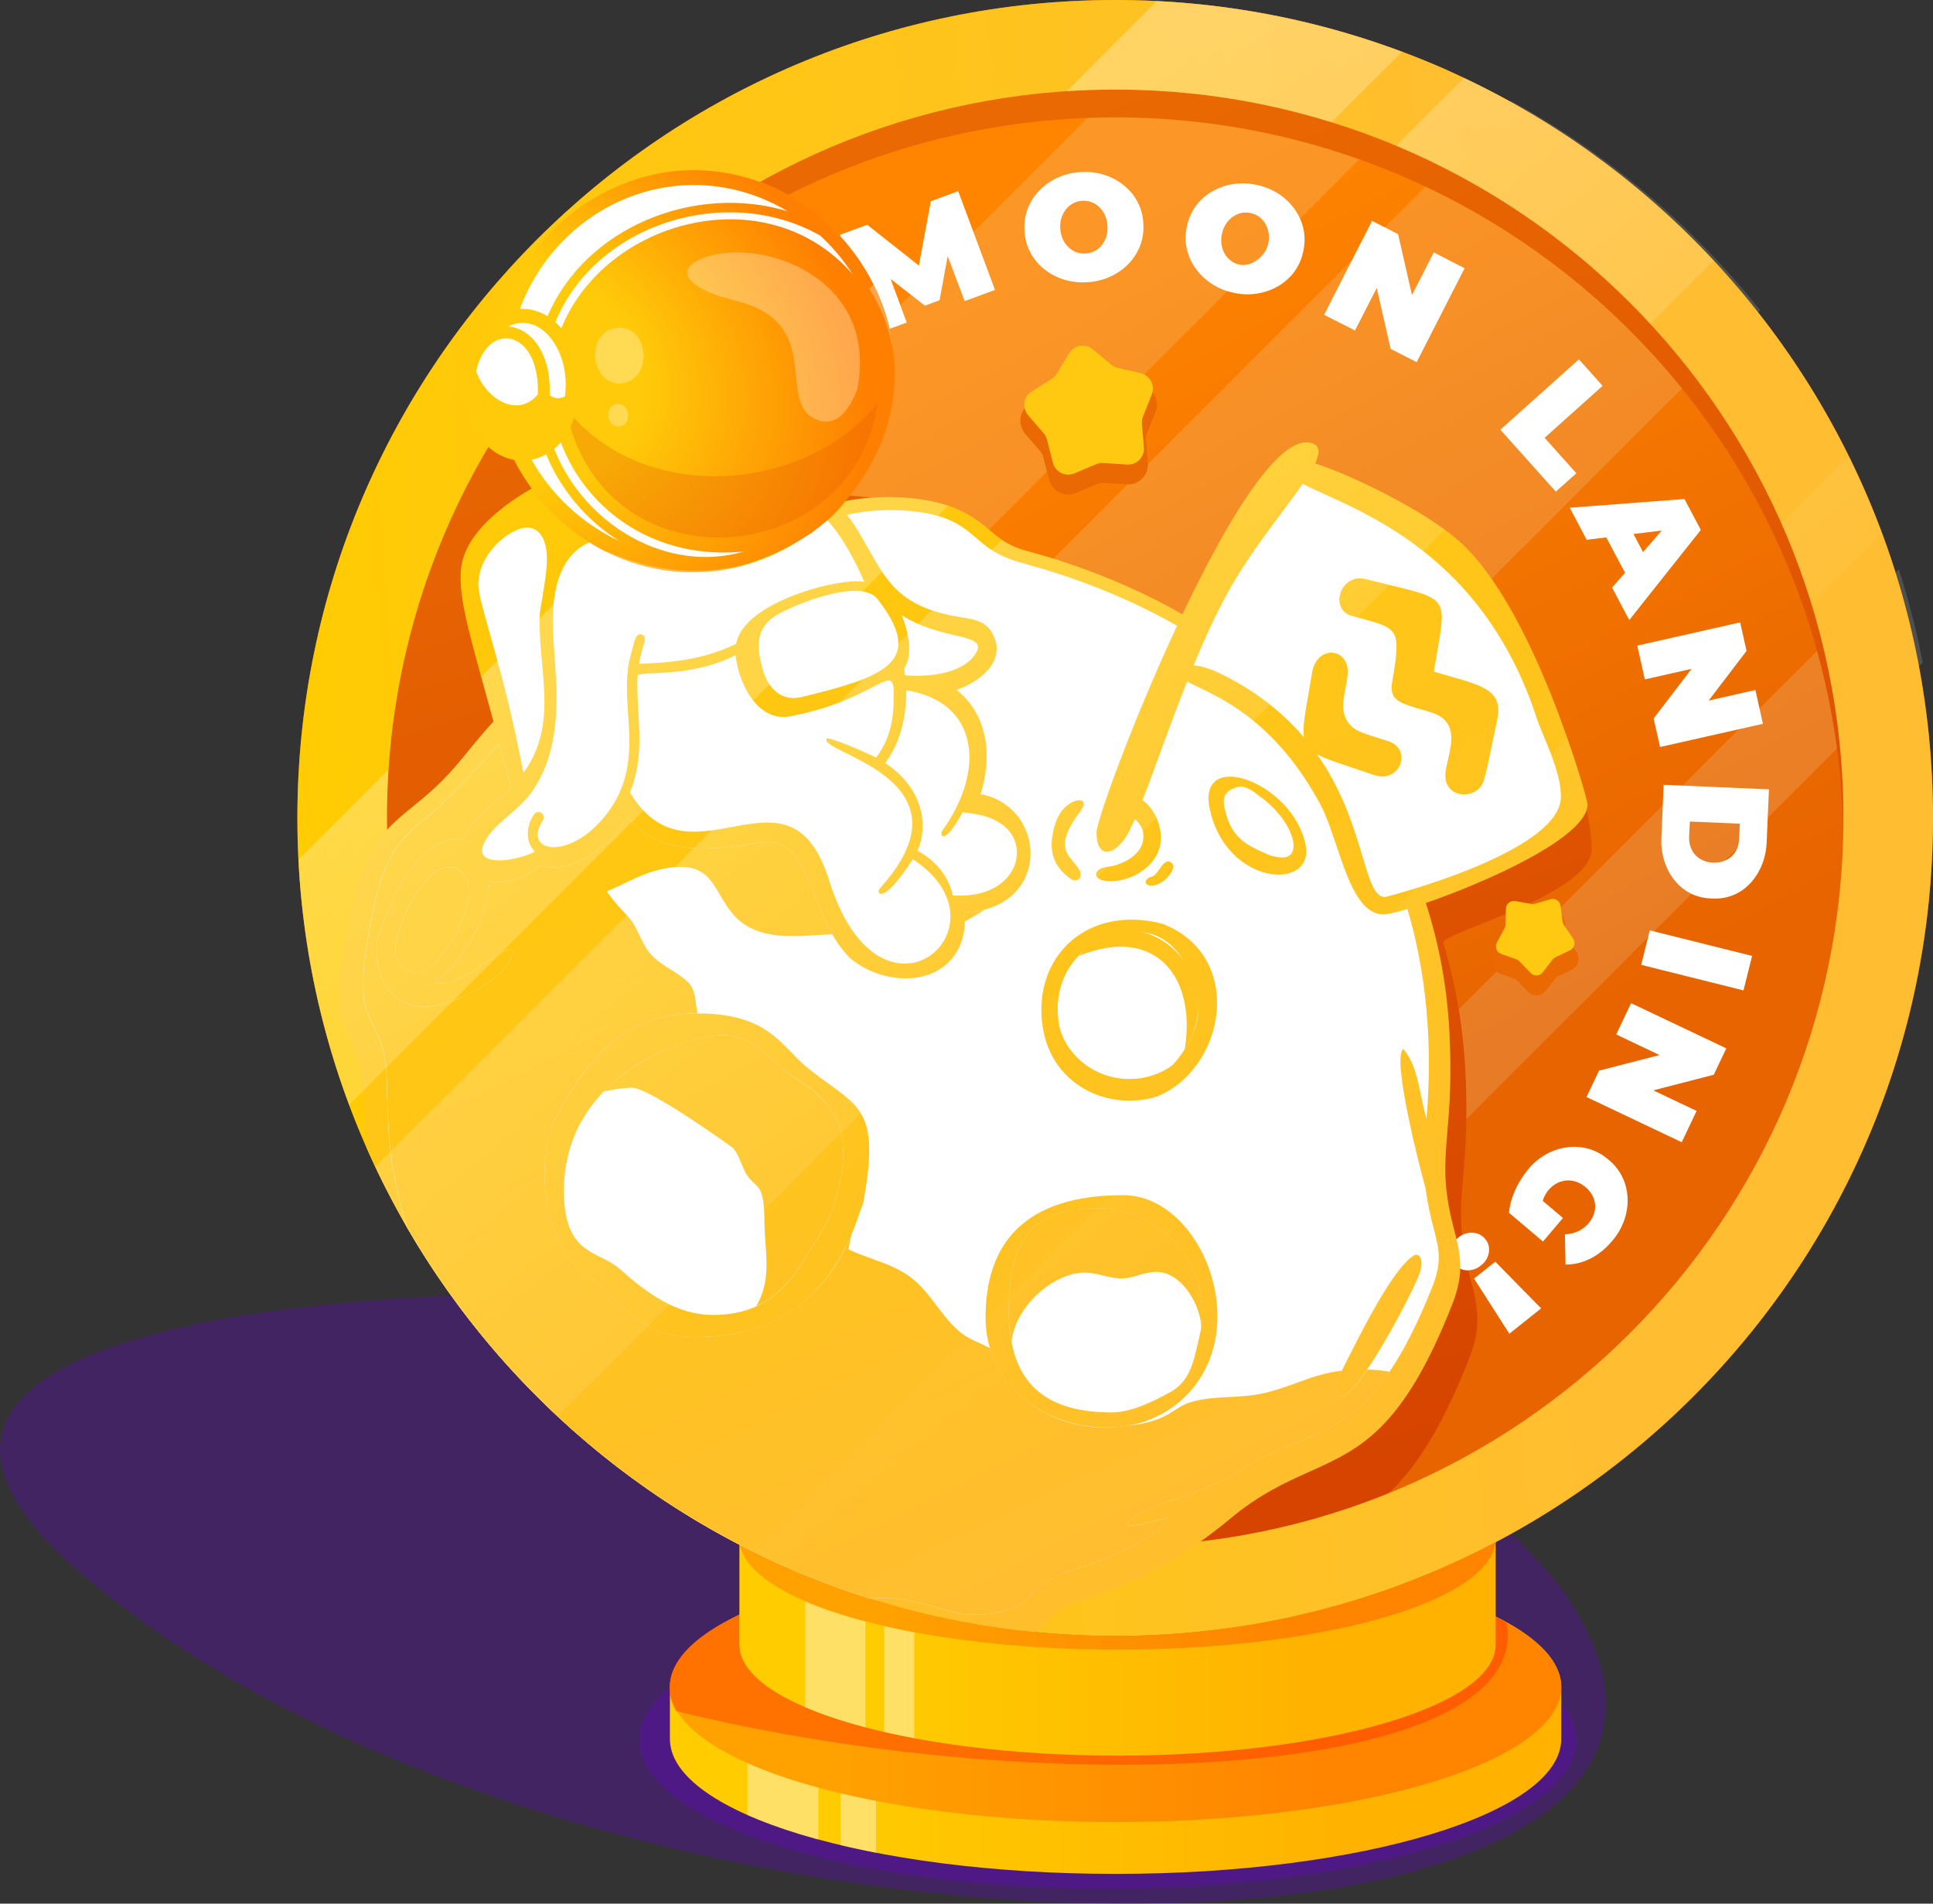 <svg width="130" height="128" viewBox="0 0 130 128" fill="none" xmlns="http://www.w3.org/2000/svg">
<rect x="0" y="0" width="130" height="128" fill="#333333" stroke="none"/>
<path opacity="0.4" d="M6.385 106.568C41.586 135.643 125.279 134.64 104.824 106.568C88.89 87 51.746 87 36.364 87C20.983 87 -14.426 89.746 6.385 106.568Z" fill="#5A0EA7"/>
<ellipse opacity="0.5" rx="31.5" ry="10" transform="matrix(-1 0 0 1 74.5 117)" fill="#5A0EA7"/>
<path d="M75.027 104.362C58.472 104.362 45.053 108.426 45.053 113.439V116.923C45.053 121.936 58.472 126 75.027 126C91.581 126 105 121.936 105 116.923V113.439C105 108.426 91.581 104.362 75.027 104.362Z" fill="url(#paint0_linear_300_195)"/>
<ellipse cx="75.027" cy="113.439" rx="29.974" ry="9.077" fill="url(#paint1_linear_300_195)"/>
<g opacity="0.4">
<path d="M50.27 118.557V122.041C51.636 122.646 53.239 123.199 55.037 123.687V120.203C53.239 119.715 51.636 119.163 50.27 118.557Z" fill="white"/>
<path d="M56.529 120.582V124.066C57.295 124.248 58.09 124.419 58.913 124.578V121.094C58.09 120.935 57.295 120.764 56.529 120.582Z" fill="white"/>
</g>
<path opacity="0.3" d="M45.475 115.057C70.961 121.325 103.146 119.465 101.334 109.114C96.26 106.284 86.358 104.362 74.974 104.362C58.42 104.362 45 108.426 45 113.439C45 113.991 45.163 114.532 45.475 115.057Z" fill="#FF0101"/>
<path d="M75.159 96C61.113 96 49.727 99.341 49.727 103.462V110.586C49.727 114.707 61.113 118.048 75.159 118.048C89.204 118.048 100.591 114.707 100.591 110.586V103.462C100.591 99.341 89.204 96 75.159 96Z" fill="url(#paint2_linear_300_195)"/>
<ellipse cx="75.159" cy="103.461" rx="25.432" ry="7.461" fill="url(#paint3_linear_300_195)"/>
<path opacity="0.3" d="M49.682 103.464C70.208 108.46 94.869 107.402 94.531 98.642C89.866 97.026 82.898 96 75.114 96C61.068 96 49.682 99.341 49.682 103.461L49.682 103.464Z" fill="#FF0101"/>
<g opacity="0.4">
<path d="M59.463 109.343C60.112 109.492 60.787 109.632 61.485 109.762V116.879C60.787 116.748 60.112 116.607 59.463 116.458V109.343Z" fill="white"/>
<path d="M54.152 107.687C55.314 108.182 56.673 108.634 58.198 109.033V116.146C56.672 115.746 55.312 115.291 54.152 114.794V107.687Z" fill="white"/>
</g>
<path d="M100.711 103.319C74.062 117.52 40.947 107.43 26.745 80.781C12.544 54.132 22.634 21.017 49.283 6.815C75.932 -7.386 109.047 2.705 123.249 29.353C137.45 56.002 127.36 89.118 100.711 103.319Z" fill="url(#paint4_linear_300_195)"/>
<g opacity="0.15">
<path d="M97.41 4.723C92.201 2.442 86.57 0.945 80.667 0.384L20.742 60.309C21.304 66.212 22.8 71.843 25.082 77.051L97.41 4.723Z" fill="#EAFDFF"/>
<path d="M41.219 98.016C35.48 93.445 30.678 87.75 27.146 81.263L101.621 6.787C108.108 10.32 113.804 15.122 118.375 20.86L41.219 98.016Z" fill="#EAFDFF"/>
<path d="M64.913 108.95C62.772 108.536 60.674 107.998 58.629 107.342L127.701 38.271C128.356 40.316 128.895 42.413 129.309 44.555L64.913 108.95Z" fill="#EAFDFF"/>
</g>
<path fill-rule="evenodd" clip-rule="evenodd" d="M130 55C130 85.376 105.376 110 75 110C44.624 110 20 85.376 20 55C20 24.624 44.624 0 75 0C105.376 0 130 24.624 130 55ZM47.932 16.046C49.829 15.408 51.693 14.932 53.463 14.581C58.536 19.069 58.261 27.015 53.463 33.393C56.129 33.029 61 33.568 62.765 34.333C63.909 34.829 64.545 35.363 65.138 35.86C65.845 36.452 66.49 36.992 67.858 37.357C71.83 38.42 75.574 39.925 78.989 41.83C79.58 42.16 80.889 39.669 82.301 36.983C83.942 33.86 85.722 30.473 86.672 30.948C103.651 35.43 107.046 54.038 107.046 57.094C107.046 59.148 102.447 60.992 99.49 62.178C98.046 62.756 96.995 63.178 97.059 63.391C97.876 66.07 98.383 68.905 98.544 71.881C98.724 75.229 98.55 77.326 98.406 79.05C98.217 81.313 98.082 82.935 98.872 85.903C99.399 87.884 99.665 89.179 98.78 91.411C95.228 100.375 92.127 101.751 88.463 103.375C87.609 103.754 86.725 104.146 85.797 104.651C107.651 99.734 123.976 80.208 123.976 56.869C123.976 29.82 102.049 7.893 75 7.893C64.993 7.893 55.686 10.894 47.932 16.046Z" fill="url(#paint5_linear_300_195)"/>
<path fill-rule="evenodd" clip-rule="evenodd" d="M75 110C105.376 110 130 85.376 130 55C130 24.624 105.376 0 75 0C44.624 0 20 24.624 20 55C20 85.376 44.624 110 75 110ZM75 103.976C102.049 103.976 123.976 82.049 123.976 55C123.976 27.951 102.049 6.024 75 6.024C47.951 6.024 26.024 27.951 26.024 55C26.024 82.049 47.951 103.976 75 103.976Z" fill="url(#paint6_linear_300_195)"/>
<path d="M64.875 20.246L63.735 17.222L63.189 20.187L62.202 20.553L59.897 18.759L60.979 21.685L58.935 22.445L56.478 15.794L58.321 15.112L61.798 17.856L62.597 13.534L64.44 12.852L66.917 19.496L64.875 20.246ZM68.904 15.528C68.733 13.363 70.561 11.672 72.666 11.573C74.745 11.409 76.789 12.823 76.891 15.02C77.062 17.185 75.234 18.875 73.129 18.974C71.049 19.139 69.007 17.725 68.904 15.528ZM74.48 15.173C74.443 14.27 73.743 13.431 72.781 13.504C71.831 13.551 71.226 14.465 71.306 15.374C71.343 16.278 72.044 17.117 73.006 17.043C73.963 17 74.562 16.103 74.48 15.173ZM79.82 15.239C80.24 13.081 82.463 11.971 84.5 12.432C86.568 12.831 88.129 14.764 87.652 16.88C87.232 19.038 85.009 20.147 82.974 19.686C80.925 19.289 79.343 17.354 79.82 15.239ZM85.292 16.389C85.499 15.509 85.046 14.512 84.1 14.326C83.171 14.12 82.346 14.836 82.179 15.734C81.97 16.623 82.438 17.613 83.371 17.797C84.182 17.972 85.142 17.188 85.292 16.389ZM98.499 18.036L95.274 24.352L93.524 23.458L92.589 19.364L91.126 22.225L89.05 21.166L92.275 14.85L94.025 15.744L94.96 19.838L96.425 16.97L98.499 18.036ZM106.185 24.163L107.78 25.944L103.879 29.438L106.014 31.823L104.633 33.058L100.903 28.894L106.185 24.163ZM109.289 38.514L108.023 36.134L106.708 36.294L105.568 34.141L113.284 33.553L114.386 35.63L109.574 41.693L108.416 39.51L109.289 38.514ZM110.502 37.121L111.753 35.677L109.854 35.905L110.502 37.121ZM118.562 48.668L111.644 50.228L111.211 48.311L113.762 44.974L110.619 45.682L110.112 43.411L117.03 41.849L117.461 43.767L114.913 47.104L118.055 46.395L118.562 48.668ZM118.967 53.076L118.817 56.567C118.77 58.621 117.336 60.562 115.108 60.412C112.909 60.371 111.603 58.344 111.737 56.263L111.886 52.77L118.967 53.076ZM113.599 56.241C113.555 57.243 114.203 57.959 115.206 58.004C116.208 58.047 116.93 57.392 116.965 56.386L117.008 55.384L113.649 55.24L113.599 56.241ZM117.834 64.275L117.255 66.595L110.374 64.877L110.954 62.558L117.834 64.275ZM113.101 76.802L106.697 73.763L107.541 71.99L111.608 70.941L108.695 69.557L109.696 67.453L116.1 70.492L115.256 72.265L111.19 73.315L114.102 74.699L113.101 76.802ZM105.113 81.897L103.771 83.482L101.483 81.545C101.598 80.462 102.09 79.442 102.791 78.607C104.113 76.992 106.532 76.54 108.18 77.979C109.877 79.364 109.822 81.837 108.423 83.437C107.655 84.375 106.521 85.046 105.286 85.027L105.245 82.99C106.904 82.978 108.067 81.044 106.628 79.819C105.576 78.924 104.165 79.44 103.75 80.742L105.113 81.897ZM99.895 83.322C100.356 83.871 100.143 84.687 99.595 85.089C99.079 85.535 98.234 85.553 97.805 84.989C97.352 84.438 97.539 83.611 98.092 83.205C98.61 82.752 99.464 82.764 99.895 83.322ZM103.646 87.974L101.508 89.679L99.136 85.974L100.561 84.835L103.646 87.974Z" fill="white"/>
<path d="M69.581 109.737C49.441 107.768 32.487 94.937 24.652 77.178C24.559 76.253 24.498 75.291 24.475 74.291C24.414 71.743 23.943 70.754 23.521 69.868C22.945 68.656 22.46 67.638 23.247 63.083C24.287 57.076 25.671 55.947 27.725 54.272C28.712 53.466 29.854 52.535 31.187 50.875C31.826 50.078 32.494 49.286 33.19 48.508C32.962 47.669 32.746 46.893 32.548 46.18L32.522 46.084C31.479 42.33 30.823 39.965 31.006 38.249C31.222 36.201 33.182 34.341 35.759 32.844C35.316 32.24 34.917 31.596 34.569 30.915C33.825 30.774 33.147 30.397 32.635 29.841C30.898 28.643 30.546 25.425 31.657 23.456C32.128 22.209 32.918 21.421 33.783 21.041C35.788 14.841 41.301 11.739 45.831 11.468C56.936 10.81 65.009 24.254 56.821 33.698C59.492 33.17 62.553 33.433 64.357 34.222C65.416 34.686 66.006 35.185 66.556 35.65C67.211 36.205 67.808 36.711 69.075 37.051C72.809 38.056 76.323 39.489 79.523 41.307C82.537 34.965 86.039 29.126 88.219 29.794C88.778 29.966 88.786 30.445 88.445 31.16C90.883 31.949 95.776 34.301 98.141 36.393C103.135 40.812 106.76 53.644 106.769 54.082C106.769 56.291 99.966 59.319 95.891 60.718C96.775 63.438 97.319 66.336 97.477 69.392C97.64 72.532 97.475 74.499 97.339 76.116C97.16 78.239 97.033 79.761 97.762 82.544C98.246 84.402 98.491 85.612 97.667 87.712C94.36 96.126 91.483 97.421 88.084 98.95C86.454 99.683 84.705 100.47 82.731 102.12C78.111 105.984 73.829 107.281 72.391 107.716C72.174 107.782 72.022 107.828 71.943 107.86C71.381 108.093 71.044 108.437 70.679 108.808C70.379 109.114 70.06 109.439 69.581 109.737Z" fill="url(#paint7_linear_300_195)"/>
<path d="M85.212 57.438C85.212 57.459 85.996 57.727 86.447 57.637C87.646 57.391 86.789 54.994 84.728 53.555C83.785 52.765 83.415 52.888 83.34 52.913C83.334 52.914 83.33 52.916 83.328 52.916C83.327 52.916 83.326 52.916 83.326 52.916C83.325 52.914 83.328 52.908 83.336 52.896L83.339 52.891C82.392 53.105 82.206 53.601 82.335 54.241C82.749 56.209 83.586 56.728 85.216 57.429L85.212 57.438Z" fill="white"/>
<path d="M76.41 62.671L76.416 62.657C79.629 62.657 80.61 66.6 80.604 67.859C80.604 69.146 79.8 70.592 78.836 71.639C78.676 71.753 78.508 71.858 78.335 71.952C77.532 72.387 76.625 72.593 75.713 72.547H75.675L75.561 72.54C75.449 72.531 75.338 72.518 75.228 72.502C75.194 72.497 75.159 72.491 75.125 72.485L75.089 72.478L75.073 72.476C74.955 72.454 74.837 72.428 74.72 72.399C74.371 72.308 74.032 72.181 73.71 72.021C73.656 71.994 73.602 71.965 73.549 71.936L73.402 71.851L73.375 71.835L73.354 71.822L73.353 71.822C73.309 71.795 73.264 71.768 73.221 71.738C73.203 71.727 73.183 71.713 73.164 71.7L73.146 71.687C73.139 71.682 73.132 71.678 73.127 71.674C73.114 71.666 73.105 71.661 73.094 71.653L73.057 71.627C73.048 71.621 73.04 71.615 73.031 71.608L73.018 71.598L72.994 71.581C72.979 71.569 72.963 71.558 72.948 71.546L72.947 71.545L72.94 71.54L72.921 71.525L72.896 71.505L72.837 71.459C72.802 71.43 72.765 71.401 72.729 71.37C72.514 71.186 72.314 70.985 72.133 70.768C71.72 70.276 71.421 69.7 71.258 69.08C71.002 67.784 71.153 66.617 71.598 65.644L71.607 65.62C71.96 64.878 72.485 64.231 73.137 63.731C73.147 63.722 73.158 63.713 73.17 63.706C74.036 63.073 75.071 62.713 76.142 62.671H76.41Z" fill="white"/>
<path d="M53.152 72.242C53.28 72.333 53.413 72.424 53.549 72.518L53.643 72.582C55.473 73.831 57.863 75.463 56.076 81.013C55.861 81.827 55.44 82.505 55.009 83.198C54.896 83.38 54.782 83.563 54.672 83.75C54.331 84.322 53.988 84.89 53.608 85.422C52.419 87.093 50.876 88.414 47.947 88.414C45.478 88.414 43.568 86.986 41.673 85.322C41.294 84.988 40.857 84.769 40.418 84.55C39.179 83.929 37.926 83.303 37.926 80.045C37.926 77.797 38.62 75.974 39.664 74.518C42.212 70.964 46.849 69.599 48.59 69.599C48.74 69.599 48.889 69.608 49.037 69.626C49.9 69.724 50.579 70.117 51.201 70.608C51.49 70.836 51.767 71.084 52.044 71.331C52.403 71.652 52.761 71.973 53.146 72.25L53.152 72.242Z" fill="white"/>
<path d="M73.921 81.245C78.216 81.245 81.766 85.439 80.671 89.826L80.677 89.818C80.628 90.015 80.583 90.213 80.538 90.408C80.508 90.538 80.478 90.668 80.448 90.797C80.174 91.945 79.833 92.991 78.678 93.621C77.543 94.235 76.085 94.971 74.751 94.971H74.747C69.752 94.97 67.846 92.468 67.846 88.141C67.846 87.329 67.891 86.602 67.984 85.955C68.491 82.429 70.395 81.245 73.921 81.245Z" fill="white"/>
<path fill-rule="evenodd" clip-rule="evenodd" d="M58.422 107.459C45.201 103.285 34.138 94.252 27.329 82.455C27.209 82.054 27.094 81.639 26.983 81.21C26.142 77.955 26.085 75.615 26.04 73.756C26.005 72.33 25.978 71.188 25.608 70.135C25.424 69.609 25.232 69.215 25.058 68.856C24.474 67.651 24.081 66.844 24.794 62.772C25.391 59.347 25.936 57.179 28.336 55.254C29.956 53.957 31.57 52.188 33.316 50.274L33.585 49.979C33.835 50.923 34.095 51.932 34.36 53.006C33.985 53.378 33.586 53.724 33.166 54.042C32.38 54.661 31.575 55.301 31.17 56.395C31.116 56.392 31.06 56.39 31.003 56.39C27.957 56.39 26.39 60.35 25.391 63.017C24.993 65.971 26.584 67.689 28.572 67.689C30.458 67.689 34.5 65.635 34.5 63.868C34.015 63.786 33.337 64.251 32.566 64.779C31.542 65.481 30.353 66.295 29.232 66.091C31.46 64.364 32.805 61.443 32.929 59.256C33.108 59.289 33.293 59.306 33.483 59.306C33.893 59.302 34.299 59.234 34.687 59.105C35.118 58.976 35.524 58.775 35.888 58.511L35.905 58.499C36.024 58.419 36.162 58.327 36.346 58.21C36.601 58.29 36.868 58.329 37.136 58.325C38.037 58.325 39.098 57.946 40.048 57.286C40.925 56.666 41.664 55.872 42.221 54.954C43.358 56.364 45.031 57.051 47.304 57.051C48.291 57.032 49.276 56.942 50.25 56.782C50.737 56.7 51.229 56.647 51.722 56.624C51.815 56.62 51.907 56.629 51.997 56.649L52.023 56.656H52.049C53.463 56.927 54.013 58.177 54.793 60.196C55.334 61.597 55.948 63.185 57.146 64.403L57.169 64.426L57.195 64.448C58.241 65.301 59.546 65.773 60.895 65.788C62.18 65.788 63.284 65.323 64.003 64.479C64.484 63.914 64.999 62.93 64.877 61.353C67.944 61.233 69.306 59.281 69.306 57.364C69.303 56.412 68.964 55.492 68.348 54.766C67.733 54.04 66.881 53.555 65.942 53.396C66.503 51.673 66.503 49.864 65.889 48.427C65.554 47.623 65.015 46.92 64.326 46.387C65.656 45.919 66.522 45.143 66.843 44.447C67.142 43.793 67.08 43.098 66.651 42.443C66.191 41.75 65.469 41.636 64.634 41.504L64.628 41.502C60.643 40.875 59.701 39.206 58.424 36.944C58.281 36.69 58.133 36.428 57.977 36.16C57.68 35.619 57.342 35.103 56.965 34.617C59.359 34.057 62.27 34.277 63.786 34.938C64.649 35.313 65.156 35.749 65.665 36.187C66.378 36.799 67.094 37.414 68.796 37.873C72.532 38.881 76.016 40.286 79.161 42.076C76.167 48.496 73.744 55.181 73.744 55.985C73.744 57.478 74.603 57.687 75.541 56.536C75.769 56.255 76.031 55.746 76.326 55.066C76.671 55.395 76.981 55.795 76.875 56.504C76.718 57.555 75.402 58.205 74.365 58.303C74.091 58.362 73.788 58.446 73.715 58.762H73.709C73.737 59.041 73.971 59.175 74.287 59.222C75.785 59.446 77.789 58.397 78.038 56.738C78.217 55.544 77.6 54.334 76.841 53.802C77.173 52.947 77.538 51.949 77.934 50.868L77.935 50.866L77.935 50.865C78.506 49.305 79.141 47.569 79.836 45.829C80.039 45.938 80.282 46.054 80.558 46.186C82.448 47.091 85.89 48.738 88.767 54.032C89.181 54.793 89.525 55.815 89.876 56.858C90.638 59.122 91.433 61.484 93.047 61.484C93.301 61.484 93.875 61.353 94.651 61.119C95.897 65.325 96.374 70.032 95.939 75.219C95.796 74.764 95.692 74.256 95.584 73.737C95.343 72.571 95.09 71.346 94.371 70.531C93.573 71.193 95.58 78.891 95.876 79.907L95.874 79.91C96.022 81.048 96.237 81.882 96.418 82.585C96.772 83.954 96.996 84.825 96.349 86.47C95.35 88.998 94.389 90.849 93.447 92.238C91.353 95.326 89.348 96.13 87.211 96.987C86.209 97.388 85.177 97.802 84.094 98.468C81.62 99.963 80.028 100.486 78.776 100.897C77.713 101.246 76.896 101.515 75.994 102.23C74.974 103.042 77.972 102.191 78.473 102.049L78.475 102.048L78.517 102.036L78.54 102.03C77.667 103.659 73.756 105.104 72.432 105.472C70.54 105.995 69.992 106.595 69.495 107.137C69.028 107.648 68.607 108.108 67.155 108.405C65.328 108.783 64.134 108.426 62.983 108.083L62.982 108.082C62.73 108.007 62.481 107.933 62.227 107.867C60.491 107.413 59.599 107.433 58.694 107.453C58.603 107.455 58.513 107.457 58.422 107.459ZM81.35 54.34C82.419 59.59 88.446 59.955 87.802 56.788V56.784C86.951 52.605 80.523 50.268 81.35 54.34ZM77.814 73.728C82.418 71.844 83.753 64.333 78.245 62.138V62.133C73.558 60.878 70.035 63.769 70.035 67.892C70.035 72.77 74.377 74.81 77.814 73.728ZM41.561 87.53C42.817 88.775 43.97 89.917 46.791 89.917V89.912C53.419 89.912 56.099 85.731 57.25 83.044C57.526 82.402 57.714 81.845 57.847 81.452C57.938 81.183 58.003 80.991 58.053 80.898C59.071 75.283 58.102 74.583 55.757 72.891C55.358 72.603 54.918 72.286 54.441 71.91C53.99 71.556 53.608 71.161 53.223 70.765C51.959 69.463 50.676 68.141 46.896 68.141H46.885C42.174 68.141 39.694 70.767 37.201 75.455C36.301 78.083 36.446 80.957 37.606 83.481C38.065 84.663 38.808 85.225 39.661 85.871C39.961 86.097 40.274 86.335 40.593 86.612C40.939 86.914 41.253 87.225 41.561 87.53ZM71.879 95.625C72.377 95.771 72.888 95.874 73.404 95.931V95.924C74.18 96.015 74.965 96 75.737 95.878C77.037 95.681 78.26 95.136 79.274 94.3C84.599 89.847 80.94 80.361 75.54 80.361C68.841 80.361 66.282 83.676 66.282 88.576C66.279 89.282 66.38 89.985 66.582 90.662C67.338 93.188 69.452 94.916 71.879 95.625ZM91.936 92.093C93.344 90.046 94.993 86.818 95.373 85.867L95.383 85.854C95.858 84.749 95.466 84.181 95.072 84.427C93.712 85.268 91.63 89.404 90.539 91.572L90.53 91.589C90.422 91.804 90.323 91.999 90.237 92.169C90.148 92.344 90.071 92.491 90.008 92.608C89.783 93.042 89.803 93.376 89.941 93.656C90.233 94.246 91.033 93.416 91.936 92.093ZM72.669 54.529C73.268 53.731 72.514 53.612 71.868 54.089C71.253 54.508 70.967 55.233 70.811 55.986C70.421 57.865 71.452 58.666 71.951 59.053L71.961 59.06C72.455 59.445 72.897 58.961 72.555 58.433C72.445 58.263 72.318 58.112 72.194 57.963C71.611 57.268 71.085 56.641 72.669 54.529ZM77.339 59.543C77.136 59.517 77.025 59.4 77.044 59.272H77.05C77.065 59.171 77.161 59.06 77.347 58.97C77.606 58.967 77.795 58.696 77.98 58.431C78.17 58.158 78.356 57.892 78.609 57.93C78.656 57.935 78.701 57.951 78.742 57.975C78.782 57.999 78.817 58.032 78.844 58.071C78.871 58.11 78.889 58.154 78.897 58.2C78.906 58.247 78.904 58.294 78.893 58.34C78.821 58.82 78.01 59.644 77.339 59.543Z" fill="white"/>
<path fill-rule="evenodd" clip-rule="evenodd" d="M91.634 57.592C91.084 55.743 90.323 53.194 88.572 50.712C89.091 51.002 89.87 51.261 90.995 51.637L90.997 51.637L90.998 51.637C91.419 51.778 91.889 51.935 92.412 52.115C94.162 52.709 95.031 50.373 93.355 49.83C93.09 49.744 92.848 49.669 92.629 49.601C91.461 49.239 90.899 49.066 90.532 48.357C90.203 47.73 90.359 46.921 90.501 46.186C90.589 45.73 90.672 45.303 90.629 44.965C90.465 43.544 88.604 43.456 88.256 45.139C88.164 45.706 88.076 46.21 87.997 46.66C87.749 48.084 87.595 48.969 87.698 49.584C86.353 47.999 84.54 46.493 82.046 45.275C81.744 45.127 80.904 44.765 80.271 44.742C81.172 42.564 82.166 40.435 83.242 38.694C84.203 37.14 85.292 35.681 86.241 34.41L86.242 34.409C86.752 33.725 87.222 33.095 87.61 32.533C88.017 32.746 88.517 32.973 89.088 33.233C92.942 34.984 100.028 38.204 103.32 48.205C103.453 48.608 103.645 49.072 103.851 49.569C104.368 50.816 104.975 52.281 104.975 53.574C104.974 57.334 93.163 60.316 93.15 60.316C92.446 60.316 92.122 59.229 91.634 57.592ZM99.568 52.902C99.826 52.552 99.85 52.476 100.706 48.315C101.081 46.48 99.709 46.093 97.582 45.493C97.217 45.39 96.83 45.281 96.426 45.157C96.502 44.703 96.575 44.291 96.641 43.918L96.642 43.913L96.643 43.909L96.643 43.907C96.96 42.117 97.122 41.206 96.755 40.634C96.375 40.042 95.428 39.813 93.502 39.347L93.501 39.347C93.01 39.228 92.456 39.094 91.831 38.935C90.157 38.519 89.367 40.951 90.886 41.402C91.129 41.47 91.356 41.532 91.565 41.589C94.047 42.263 94.239 42.315 93.626 45.861C93.417 47.068 94.129 47.276 95.504 47.677C95.741 47.746 95.997 47.82 96.271 47.907C97.987 48.463 97.66 49.883 97.374 51.122C97.337 51.281 97.301 51.437 97.27 51.589C96.806 53.595 98.899 53.809 99.568 52.902Z" fill="white"/>
<path d="M28.233 59.736C28.861 58.855 29.598 58.217 30.312 58.307C32.386 58.618 31.428 61.825 30.114 63.664C29.957 63.884 29.794 64.084 29.631 64.258L29.627 64.264C29.59 64.324 29.552 64.382 29.512 64.436C28.421 65.959 26.581 65.552 26.581 63.727C26.581 62.955 27.283 61.068 28.233 59.736Z" fill="white"/>
<path d="M104.271 61.531C104.584 61.439 104.906 61.648 104.95 61.972L105.096 63.052C105.108 63.134 105.138 63.213 105.185 63.282L105.799 64.182C105.984 64.451 105.884 64.822 105.59 64.964L104.608 65.437C104.533 65.473 104.468 65.526 104.417 65.591L103.751 66.454C103.551 66.713 103.168 66.733 102.942 66.497L102.189 65.709C102.132 65.649 102.061 65.603 101.983 65.575L100.957 65.208C100.649 65.098 100.511 64.74 100.666 64.453L101.183 63.493C101.222 63.419 101.244 63.338 101.246 63.255L101.278 62.166C101.287 61.839 101.585 61.598 101.907 61.656L102.979 61.85C103.061 61.865 103.145 61.861 103.225 61.838L104.271 61.531Z" fill="#EA6902"/>
<path d="M76.713 26.162C77.349 26.311 77.704 26.992 77.461 27.599L76.87 29.077C76.808 29.232 76.784 29.398 76.798 29.564L76.932 31.15C76.987 31.802 76.449 32.349 75.797 32.306L74.208 32.2C74.042 32.19 73.876 32.217 73.723 32.282L72.255 32.9C71.653 33.153 70.966 32.811 70.806 32.177L70.415 30.634C70.374 30.473 70.296 30.323 70.188 30.198L69.147 28.993C68.719 28.498 68.833 27.739 69.385 27.391L70.733 26.542C70.873 26.454 70.991 26.334 71.077 26.191L71.902 24.829C72.24 24.27 72.997 24.143 73.499 24.561L74.722 25.58C74.85 25.686 75.001 25.762 75.162 25.799L76.713 26.162Z" fill="#EA6902"/>
<path d="M104.271 61.531C104.584 61.439 104.906 61.648 104.95 61.972L105.096 63.052C105.108 63.134 105.138 63.213 105.185 63.282L105.799 64.182C105.984 64.451 105.884 64.822 105.59 64.964L104.608 65.437C104.533 65.473 104.468 65.526 104.417 65.591L103.751 66.454C103.551 66.713 103.168 66.733 102.942 66.497L102.189 65.709C102.132 65.649 102.061 65.603 101.983 65.575L100.957 65.208C100.649 65.098 100.511 64.74 100.666 64.453L101.183 63.493C101.222 63.419 101.244 63.338 101.246 63.255L101.278 62.166C101.287 61.839 101.585 61.598 101.907 61.656L102.979 61.85C103.061 61.865 103.145 61.861 103.225 61.838L104.271 61.531Z" stroke="#EA6902" stroke-width="0.534" stroke-linecap="round" stroke-linejoin="round"/>
<path d="M76.713 26.162C77.349 26.311 77.704 26.992 77.461 27.599L76.87 29.077C76.808 29.232 76.784 29.398 76.798 29.564L76.932 31.15C76.987 31.802 76.449 32.349 75.797 32.306L74.208 32.2C74.042 32.19 73.876 32.217 73.723 32.282L72.255 32.9C71.653 33.153 70.966 32.811 70.806 32.177L70.415 30.634C70.374 30.473 70.296 30.323 70.188 30.198L69.147 28.993C68.719 28.498 68.833 27.739 69.385 27.391L70.733 26.542C70.873 26.454 70.991 26.334 71.077 26.191L71.902 24.829C72.24 24.27 72.997 24.143 73.499 24.561L74.722 25.58C74.85 25.686 75.001 25.762 75.162 25.799L76.713 26.162Z" stroke="#EA6902" stroke-width="0.534" stroke-linecap="round" stroke-linejoin="round"/>
<path d="M104.271 60.463C104.584 60.371 104.906 60.58 104.95 60.904L105.096 61.984C105.108 62.066 105.138 62.145 105.185 62.214L105.799 63.114C105.984 63.383 105.884 63.754 105.59 63.896L104.608 64.369C104.533 64.405 104.468 64.458 104.417 64.523L103.751 65.386C103.551 65.645 103.168 65.665 102.942 65.429L102.189 64.641C102.132 64.581 102.061 64.535 101.983 64.507L100.957 64.14C100.649 64.03 100.511 63.672 100.666 63.385L101.183 62.425C101.222 62.352 101.244 62.27 101.246 62.187L101.278 61.098C101.287 60.771 101.585 60.53 101.907 60.588L102.979 60.782C103.061 60.797 103.145 60.793 103.225 60.77L104.271 60.463Z" fill="#FFC811"/>
<path d="M76.713 25.094C77.349 25.243 77.704 25.924 77.461 26.531L76.87 28.009C76.808 28.163 76.784 28.33 76.798 28.495L76.932 30.082C76.987 30.733 76.449 31.281 75.797 31.238L74.208 31.133C74.042 31.122 73.876 31.149 73.723 31.214L72.255 31.831C71.653 32.085 70.966 31.743 70.806 31.109L70.415 29.566C70.374 29.405 70.296 29.255 70.188 29.13L69.147 27.925C68.719 27.43 68.833 26.671 69.385 26.323L70.733 25.474C70.873 25.386 70.991 25.265 71.077 25.123L71.902 23.761C72.24 23.202 72.997 23.075 73.499 23.493L74.722 24.512C74.85 24.619 75.001 24.694 75.162 24.731L76.713 25.094Z" fill="#FFC811"/>
<path d="M58.423 107.459C45.218 103.291 34.164 94.274 27.353 82.496C27.229 82.082 27.109 81.654 26.994 81.21C26.153 77.956 26.097 75.615 26.052 73.757C26.017 72.331 25.989 71.189 25.62 70.136C25.435 69.609 25.244 69.215 25.07 68.856C24.485 67.652 24.093 66.844 24.806 62.772C25.402 59.348 25.947 57.179 28.348 55.255C29.967 53.957 31.581 52.188 33.328 50.274L33.587 49.99C33.837 50.93 34.096 51.937 34.359 53.006C33.985 53.378 33.586 53.724 33.165 54.042C32.38 54.662 31.574 55.301 31.17 56.396C31.116 56.392 31.06 56.39 31.003 56.39C27.956 56.39 26.389 60.35 25.39 63.017C24.993 65.972 26.583 67.69 28.571 67.69C30.458 67.69 34.499 65.635 34.499 63.868C34.014 63.787 33.337 64.251 32.566 64.779C31.541 65.481 30.352 66.296 29.232 66.092C31.459 64.364 32.805 61.443 32.929 59.256C33.107 59.289 33.293 59.306 33.483 59.306C33.892 59.302 34.299 59.234 34.687 59.105C35.118 58.977 35.524 58.776 35.887 58.511L35.905 58.499C36.024 58.419 36.162 58.327 36.345 58.21C36.601 58.29 36.868 58.329 37.136 58.325C38.036 58.325 39.098 57.946 40.048 57.286C40.924 56.666 41.664 55.872 42.22 54.954C43.358 56.364 45.031 57.051 47.304 57.051C48.291 57.032 49.275 56.942 50.249 56.783C50.737 56.7 51.228 56.647 51.722 56.624C51.814 56.62 51.907 56.629 51.997 56.649L52.023 56.656H52.048C53.462 56.927 54.012 58.177 54.793 60.196C55.121 61.045 55.475 61.962 55.97 62.824C55.621 62.833 55.232 62.856 54.834 62.879C54.303 62.911 53.754 62.944 53.256 62.944C50.032 62.944 49.18 61.477 48.432 60.19C47.848 59.185 47.327 58.289 45.787 58.289C44.302 58.289 43.065 58.88 41.851 59.461C41.504 59.627 41.158 59.792 40.81 59.942C41.251 60.574 41.684 61.037 42.016 61.392C42.229 61.62 42.401 61.804 42.506 61.959C42.708 62.258 42.861 62.58 43.014 62.901C43.21 63.315 43.405 63.727 43.704 64.086C44.085 64.545 44.588 64.861 45.092 65.178C45.522 65.448 45.952 65.719 46.308 66.078C46.682 66.457 46.753 67.041 46.82 67.587C46.843 67.778 46.866 67.965 46.901 68.136C41.971 68.136 39.537 71.066 37.206 75.45C36.305 78.078 36.45 80.952 37.611 83.477C38.069 84.658 38.813 85.221 39.666 85.866C39.965 86.093 40.279 86.33 40.598 86.607C40.944 86.909 41.258 87.22 41.565 87.525C42.821 88.77 43.974 89.913 46.796 89.913C54.54 89.913 56.861 83.986 57.205 83.108C57.232 83.037 57.247 82.999 57.251 83C57.255 83.001 57.245 83.054 57.222 83.166C57.191 83.323 57.137 83.597 57.067 84.013C57.567 84.25 58.089 84.438 58.611 84.626C59.577 84.973 60.543 85.321 61.363 85.977C62.012 86.498 62.5 87.143 62.989 87.79C63.48 88.438 63.971 89.087 64.627 89.614C64.984 89.902 65.421 90.102 65.853 90.299C66.102 90.413 66.35 90.526 66.581 90.655C67.578 93.974 71.375 96.583 75.737 95.872C77.643 95.694 78.385 95.219 79.023 94.811C79.348 94.604 79.645 94.413 80.056 94.289C80.934 94.024 81.816 93.979 82.699 93.934C83.441 93.896 84.183 93.858 84.927 93.69C85.802 93.495 86.522 93.232 87.224 92.975C88.156 92.636 89.056 92.307 90.246 92.161C90.237 92.179 90.227 92.197 90.218 92.215L90.204 92.242L90.186 92.276L90.148 92.347C89.923 92.772 89.713 93.167 89.95 93.647C90.242 94.238 91.043 93.408 91.962 92.086C92.464 92.097 92.965 92.147 93.459 92.238C91.365 95.326 89.36 96.13 87.222 96.987C86.22 97.389 85.189 97.802 84.106 98.468C81.632 99.963 80.04 100.486 78.788 100.897C77.725 101.247 76.908 101.515 76.005 102.23C74.985 103.043 77.986 102.19 78.485 102.049C78.522 102.038 78.546 102.031 78.552 102.03C77.678 103.66 73.768 105.104 72.444 105.472C70.552 105.996 70.003 106.595 69.507 107.137C69.04 107.648 68.619 108.108 67.166 108.406C65.339 108.783 64.146 108.427 62.995 108.083C62.743 108.008 62.493 107.933 62.239 107.867C60.502 107.413 59.611 107.433 58.705 107.453C58.612 107.455 58.518 107.457 58.423 107.459Z" fill="url(#paint8_linear_300_195)"/>
<path d="M66.2 61.185C65.739 61.476 65.304 61.732 64.893 61.955C64.898 61.765 64.893 61.564 64.876 61.353C65.379 61.333 65.835 61.264 66.248 61.155L66.2 61.185Z" fill="url(#paint9_linear_300_195)"/>
<path d="M26.581 63.732C26.581 65.625 28.56 65.992 29.631 64.263V64.253C31.155 62.636 32.634 58.656 30.312 58.312C28.519 58.086 26.581 62.45 26.581 63.732Z" fill="url(#paint10_linear_300_195)"/>
<path d="M51.48 83.573C51.585 84.984 51.69 86.397 50.863 87.827L50.865 87.825C52.69 86.996 53.694 85.38 54.675 83.736C54.784 83.552 54.895 83.373 55.007 83.194C55.439 82.498 55.863 81.816 56.079 80.999C57.859 75.469 55.474 73.841 53.645 72.594C53.474 72.477 53.307 72.364 53.149 72.25C52.763 71.973 52.404 71.652 52.046 71.331C51.176 70.552 50.306 69.773 49.04 69.621C47.197 69.409 43.143 70.757 40.606 73.388C41.227 73.242 41.86 73.158 42.496 73.135C43.699 73.135 49.279 77.173 49.289 77.185C49.545 77.463 49.702 77.849 49.855 78.224C49.934 78.418 50.011 78.609 50.101 78.781C50.307 79.177 50.516 79.368 50.704 79.54C51.103 79.904 51.41 80.185 51.41 82.153C51.41 82.627 51.445 83.1 51.48 83.573Z" fill="url(#paint11_linear_300_195)"/>
<path d="M77.751 85.519C79.579 85.519 80.858 88.014 80.777 89.364C81.523 85.144 78.067 81.237 73.923 81.237C69.75 81.237 67.848 82.895 67.848 88.133C67.843 88.832 67.903 89.531 68.028 90.219C68.263 87.89 70.799 85.572 72.953 85.572C73.382 85.572 73.788 85.669 74.192 85.766C74.595 85.863 74.996 85.959 75.419 85.959C75.83 85.959 76.215 85.848 76.598 85.737C76.977 85.628 77.354 85.519 77.751 85.519Z" fill="url(#paint12_linear_300_195)"/>
<path d="M79.673 70.57C80.481 65.654 77.676 62.206 72.588 64.261C76.371 59.65 83.06 65.337 79.673 70.57Z" fill="url(#paint13_linear_300_195)"/>
<path d="M37.194 41.06C37.328 38.541 38.259 37.029 39.669 36.458C43.935 39.1 49.541 39.364 54.302 35.971L54.547 35.872C54.923 35.571 55.278 35.264 55.612 34.952C56.63 36.058 57.385 37.473 58.132 39.122C56.537 38.805 49.991 40.447 49.504 43.304C47.937 44.006 46.389 44.532 42.982 44.63C43.067 44.148 43.167 43.783 43.243 43.504C43.387 42.979 43.446 42.763 43.163 42.666C42.8 42.546 42.69 42.979 42.471 43.842C42.451 43.923 42.429 44.007 42.407 44.095C42.068 45.356 42.154 46.667 42.241 48.004C42.39 50.291 42.544 52.657 40.593 54.988C38.217 57.843 35.117 57.347 36.517 55.144H36.512C36.562 55.065 36.579 54.968 36.559 54.877C36.538 54.785 36.482 54.705 36.403 54.654C36.323 54.604 36.227 54.587 36.135 54.608C36.043 54.628 35.963 54.684 35.913 54.764C35.388 55.522 35.309 56.605 35.973 57.264C34.823 57.856 32.181 58.322 32.44 57.004C32.683 56.154 33.426 55.509 34.207 54.831C34.797 54.318 35.409 53.786 35.844 53.133C37.744 50.317 37.49 46.8 37.284 43.959C37.205 42.866 37.133 41.873 37.194 41.06Z" fill="white"/>
<path d="M59 40.267C62.423 44.608 59.219 45.558 53.941 46.862C52.714 47.164 51.835 46.494 51.392 45.32C50.799 43.479 50.778 42.104 52.458 41.228C54.242 40.301 57.984 38.978 59 40.267Z" fill="white"/>
<path d="M60.891 45.411C61.17 45.434 64.341 45.696 65.549 44.05C66.159 43.17 65.456 43.006 64.219 42.717C63.235 42.487 61.914 42.178 60.644 41.368C61.048 42.362 61.453 43.999 60.803 44.958C60.826 45.107 60.849 45.258 60.871 45.409C60.871 45.409 60.873 45.409 60.876 45.409L60.891 45.411Z" fill="white"/>
<path d="M32.166 39.338C32.166 37.121 34.386 35.474 35.439 35.474C36.401 35.474 36.778 36.478 36.778 37.547C36.778 38.395 36.607 39.39 36.465 40.216C36.399 40.601 36.339 40.95 36.306 41.229C36.252 42.361 36.355 43.482 36.455 44.589C36.688 47.143 36.914 49.618 35.201 51.962C34.414 47.792 33.519 44.625 32.907 42.46C32.465 40.899 32.171 39.859 32.171 39.339L32.166 39.338Z" fill="white"/>
<path d="M49.215 55.607C51.875 55.111 54.387 54.644 55.797 59.308H55.801C59.256 70.201 68.289 62.253 61.389 57.777C59.313 60.987 58.908 60.034 59.153 59.76C64.144 54.25 59.417 51.895 56.911 50.646C56.059 50.222 55.464 49.926 55.594 49.676C55.701 49.473 58.57 50.749 58.927 50.946C59.935 49.575 60.134 48.225 60.104 46.506C60.087 45.473 59.747 45.65 58.665 46.212C57.627 46.75 55.908 47.643 53.136 48.164C50.858 48.59 49.628 45.767 49.474 44.049C47.382 45.117 45.21 45.212 43.954 45.267C43.291 45.296 42.884 45.313 42.878 45.457C42.838 46.288 42.886 47.093 42.933 47.896C43.035 49.618 43.137 51.332 42.369 53.286C44.306 56.521 46.82 56.053 49.215 55.607Z" fill="white"/>
<path d="M64.075 60.198C63.812 58.908 62.86 57.809 61.704 57.209C62.44 55.508 62.122 53.016 59.529 51.306C60.35 50.228 60.965 48.582 60.95 46.418C65.82 47.183 66.337 51.77 63.337 55.901C63.214 56.081 63.414 57.024 64.741 54.613C64.779 54.624 64.863 54.634 64.981 54.647C65.571 54.714 67.013 54.879 67.856 55.861C69.234 57.51 67.937 60.483 64.08 60.203L64.075 60.198Z" fill="white"/>
<path d="M33.799 21.041C32.934 21.421 32.143 22.209 31.672 23.456C30.561 25.425 30.913 28.643 32.65 29.841C33.163 30.397 33.841 30.774 34.584 30.915C34.932 31.596 35.331 32.24 35.775 32.844C38.072 36.112 43.054 39.606 49.588 38.118C52.435 37.342 55.395 35.66 56.836 33.698C65.025 24.254 56.951 10.81 45.846 11.468C41.316 11.739 35.803 14.841 33.799 21.041Z" fill="url(#paint14_radial_300_195)"/>
<path d="M35.747 30.906C37.103 33.307 39.174 35.226 41.672 36.393C39.456 35.009 37.728 32.967 36.729 30.552C36.423 30.723 36.092 30.842 35.747 30.906Z" fill="white"/>
<path d="M37.269 30.183C37.269 30.182 37.268 30.18 37.268 30.179V30.184C37.268 30.184 37.269 30.183 37.269 30.183Z" fill="white"/>
<path d="M50.04 37.08C44.975 38.578 39.357 35.41 37.269 30.183C37.429 30.048 37.577 29.9 37.712 29.741C39.5 34.486 44.265 37.681 50.04 37.08Z" fill="white"/>
<path d="M32.024 24.956C32.024 24.956 32.024 24.955 32.023 24.954V24.959C32.024 24.958 32.024 24.957 32.024 24.956Z" fill="white"/>
<path d="M32.024 24.956C32.681 26.843 34.799 28.138 36.168 26.527C36.339 22.17 32.79 21.495 32.024 24.956Z" fill="white"/>
<path d="M34.964 20.772C35.619 20.74 36.268 20.911 36.822 21.263V21.268C39.374 15.266 46.751 12.31 52.981 14.212C46.038 10.082 37.676 13.541 34.964 20.772Z" fill="white"/>
<path d="M34.165 21.951C35 22.006 35.703 22.523 36.17 23.21V23.215C36.823 24.18 37.016 25.43 36.967 26.583C37.491 26.92 37.845 26.725 37.972 26.655C37.979 26.651 37.985 26.647 37.991 26.645C38.409 23.712 36.413 20.847 34.165 21.951Z" fill="white"/>
<path d="M37.349 21.662C37.492 21.79 37.625 21.928 37.748 22.076V22.081C40.673 14.802 51.532 11.787 57.344 18.441C56.73 17.486 55.997 16.613 55.163 15.843C48.96 12.306 40.095 14.98 37.349 21.662Z" fill="white"/>
<path opacity="0.3" d="M38.361 28.713C41.606 39.638 57.522 38.026 59.021 27.088C54.758 32.628 44.301 34.215 38.606 28.115C38.536 28.319 38.455 28.518 38.361 28.713Z" fill="#E55C00"/>
<path opacity="0.3" d="M43.284 24.01C43.191 26.219 40.339 26.535 40.022 24.029C39.875 21.527 43.245 21.213 43.284 24.01ZM42.241 27.815C42.337 28.867 41.085 28.98 40.91 28.027C40.816 26.973 42.067 26.86 42.242 27.811L42.241 27.815ZM57.649 26.201C57.168 27.391 56.381 28.655 55.143 28.287C51.979 27.37 55.582 21.981 49.865 20.327C49.417 20.197 48.966 20.09 48.529 19.959C47.638 19.701 46.003 18.984 46.242 18.161C46.453 17.433 48.131 17.043 48.887 17.008C52.587 16.628 59.004 19.3 57.65 26.201H57.649Z" fill="white"/>
<g opacity="0.3">
<path d="M32.363 45.514L40.803 37.074C47.263 39.92 53.391 37.771 56.973 33.669C59.335 33.231 61.974 33.401 63.771 33.999L23.478 74.291C21.541 69.121 20.361 63.581 20.07 57.807L26.13 51.747C26.059 52.822 26.024 53.907 26.024 55C26.024 55.267 26.026 55.533 26.03 55.798C26.539 55.239 27.101 54.78 27.724 54.272C28.712 53.467 29.853 52.535 31.186 50.876C31.825 50.079 32.493 49.286 33.189 48.508C32.961 47.669 32.745 46.893 32.547 46.18L32.521 46.085C32.467 45.891 32.414 45.701 32.363 45.514Z" fill="url(#paint15_linear_300_195)"/>
<path d="M37.521 95.257C33.844 91.832 30.636 87.909 28.006 83.595C26.995 81.938 26.069 80.223 25.235 78.456L67.387 36.304C67.817 36.594 68.33 36.851 69.074 37.051C72.808 38.057 76.323 39.489 79.523 41.307C82.536 34.965 86.038 29.126 88.219 29.794C88.777 29.966 88.786 30.445 88.444 31.16C90.583 31.853 94.611 33.747 97.164 35.614L37.521 95.257Z" fill="url(#paint16_linear_300_195)"/>
<path d="M55.882 106.588C54.102 105.928 52.366 105.179 50.678 104.345L105.407 49.617C106.274 52.09 106.765 53.922 106.768 54.083C106.768 56.291 99.966 59.319 95.89 60.718C96.383 62.234 96.77 63.804 97.043 65.427L55.882 106.588Z" fill="url(#paint17_linear_300_195)"/>
<path d="M124.344 30.679C125.177 32.367 125.927 34.103 126.587 35.883L121.835 40.635C121.266 38.777 120.59 36.967 119.813 35.21L124.344 30.679Z" fill="url(#paint18_linear_300_195)"/>
<path d="M98.454 5.237C104.818 8.242 110.514 12.432 115.255 17.523L110.993 21.786C106.255 16.654 100.433 12.538 93.891 9.8L98.454 5.237Z" fill="url(#paint19_linear_300_195)"/>
<path d="M77.806 0.071C83.581 0.361 89.121 1.542 94.291 3.479L89.548 8.221C84.952 6.793 80.066 6.024 75 6.024C73.907 6.024 72.822 6.06 71.747 6.131L77.806 0.071Z" fill="url(#paint20_linear_300_195)"/>
<path d="M58.738 19.139L58.46 19.417C59.393 20.903 59.928 22.468 60.122 24.035C59.982 22.324 59.499 20.663 58.738 19.139Z" fill="url(#paint21_linear_300_195)"/>
</g>
<defs>
<linearGradient id="paint0_linear_300_195" x1="55.575" y1="126.122" x2="89.852" y2="126.122" gradientUnits="userSpaceOnUse">
<stop stop-color="#FFCC00"/>
<stop offset="1" stop-color="#FFB300"/>
</linearGradient>
<linearGradient id="paint1_linear_300_195" x1="55.575" y1="121.074" x2="89.852" y2="121.074" gradientUnits="userSpaceOnUse">
<stop stop-color="#FFA200"/>
<stop offset="1" stop-color="#FF8400"/>
</linearGradient>
<linearGradient id="paint2_linear_300_195" x1="58.655" y1="116.14" x2="87.737" y2="116.14" gradientUnits="userSpaceOnUse">
<stop stop-color="#FFCC00"/>
<stop offset="1" stop-color="#FFB300"/>
</linearGradient>
<linearGradient id="paint3_linear_300_195" x1="58.655" y1="109.737" x2="87.737" y2="109.737" gradientUnits="userSpaceOnUse">
<stop stop-color="#FFA200"/>
<stop offset="1" stop-color="#FF8400"/>
</linearGradient>
<linearGradient id="paint4_linear_300_195" x1="17.725" y1="45.383" x2="47.13" y2="100.56" gradientUnits="userSpaceOnUse">
<stop stop-color="#FF8400"/>
<stop offset="1" stop-color="#E76400"/>
</linearGradient>
<linearGradient id="paint5_linear_300_195" x1="57.825" y1="11.408" x2="86.744" y2="101.231" gradientUnits="userSpaceOnUse">
<stop stop-color="#EA6902"/>
<stop offset="1" stop-color="#D64400"/>
</linearGradient>
<linearGradient id="paint6_linear_300_195" x1="18.066" y1="64.896" x2="105.54" y2="57.797" gradientUnits="userSpaceOnUse">
<stop stop-color="#FFCC00"/>
<stop offset="1" stop-color="#FFBE31"/>
</linearGradient>
<linearGradient id="paint7_linear_300_195" x1="48.26" y1="8.444" x2="103.256" y2="98.969" gradientUnits="userSpaceOnUse">
<stop stop-color="#FFCC00"/>
<stop offset="1" stop-color="#FFBE31"/>
</linearGradient>
<linearGradient id="paint8_linear_300_195" x1="36.052" y1="25.867" x2="75.402" y2="105.009" gradientUnits="userSpaceOnUse">
<stop stop-color="#FFCC00"/>
<stop offset="1" stop-color="#FFBE31"/>
</linearGradient>
<linearGradient id="paint9_linear_300_195" x1="36.052" y1="25.867" x2="75.402" y2="105.009" gradientUnits="userSpaceOnUse">
<stop stop-color="#FFCC00"/>
<stop offset="1" stop-color="#FFBE31"/>
</linearGradient>
<linearGradient id="paint10_linear_300_195" x1="36.052" y1="25.867" x2="75.402" y2="105.009" gradientUnits="userSpaceOnUse">
<stop stop-color="#FFCC00"/>
<stop offset="1" stop-color="#FFBE31"/>
</linearGradient>
<linearGradient id="paint11_linear_300_195" x1="36.052" y1="25.867" x2="75.402" y2="105.009" gradientUnits="userSpaceOnUse">
<stop stop-color="#FFCC00"/>
<stop offset="1" stop-color="#FFBE31"/>
</linearGradient>
<linearGradient id="paint12_linear_300_195" x1="36.052" y1="25.867" x2="75.402" y2="105.009" gradientUnits="userSpaceOnUse">
<stop stop-color="#FFCC00"/>
<stop offset="1" stop-color="#FFBE31"/>
</linearGradient>
<linearGradient id="paint13_linear_300_195" x1="36.052" y1="25.867" x2="75.402" y2="105.009" gradientUnits="userSpaceOnUse">
<stop stop-color="#FFCC00"/>
<stop offset="1" stop-color="#FFBE31"/>
</linearGradient>
<radialGradient id="paint14_radial_300_195" cx="0" cy="0" r="1" gradientUnits="userSpaceOnUse" gradientTransform="translate(35.033 24.958) rotate(25.102) scale(24.006 19.887)">
<stop offset="0.36" stop-color="#FFCA09"/>
<stop offset="1" stop-color="#FF8001"/>
</radialGradient>
<linearGradient id="paint15_linear_300_195" x1="53.157" y1="23.092" x2="94.111" y2="73.176" gradientUnits="userSpaceOnUse">
<stop stop-color="white"/>
<stop offset="1" stop-color="white" stop-opacity="0"/>
</linearGradient>
<linearGradient id="paint16_linear_300_195" x1="53.157" y1="23.092" x2="94.111" y2="73.176" gradientUnits="userSpaceOnUse">
<stop stop-color="white"/>
<stop offset="1" stop-color="white" stop-opacity="0"/>
</linearGradient>
<linearGradient id="paint17_linear_300_195" x1="53.157" y1="23.092" x2="94.111" y2="73.176" gradientUnits="userSpaceOnUse">
<stop stop-color="white"/>
<stop offset="1" stop-color="white" stop-opacity="0"/>
</linearGradient>
<linearGradient id="paint18_linear_300_195" x1="53.157" y1="23.092" x2="94.111" y2="73.176" gradientUnits="userSpaceOnUse">
<stop stop-color="white"/>
<stop offset="1" stop-color="white" stop-opacity="0"/>
</linearGradient>
<linearGradient id="paint19_linear_300_195" x1="53.157" y1="23.092" x2="94.111" y2="73.176" gradientUnits="userSpaceOnUse">
<stop stop-color="white"/>
<stop offset="1" stop-color="white" stop-opacity="0"/>
</linearGradient>
<linearGradient id="paint20_linear_300_195" x1="53.157" y1="23.092" x2="94.111" y2="73.176" gradientUnits="userSpaceOnUse">
<stop stop-color="white"/>
<stop offset="1" stop-color="white" stop-opacity="0"/>
</linearGradient>
<linearGradient id="paint21_linear_300_195" x1="53.157" y1="23.092" x2="94.111" y2="73.176" gradientUnits="userSpaceOnUse">
<stop stop-color="white"/>
<stop offset="1" stop-color="white" stop-opacity="0"/>
</linearGradient>
</defs>
</svg>
